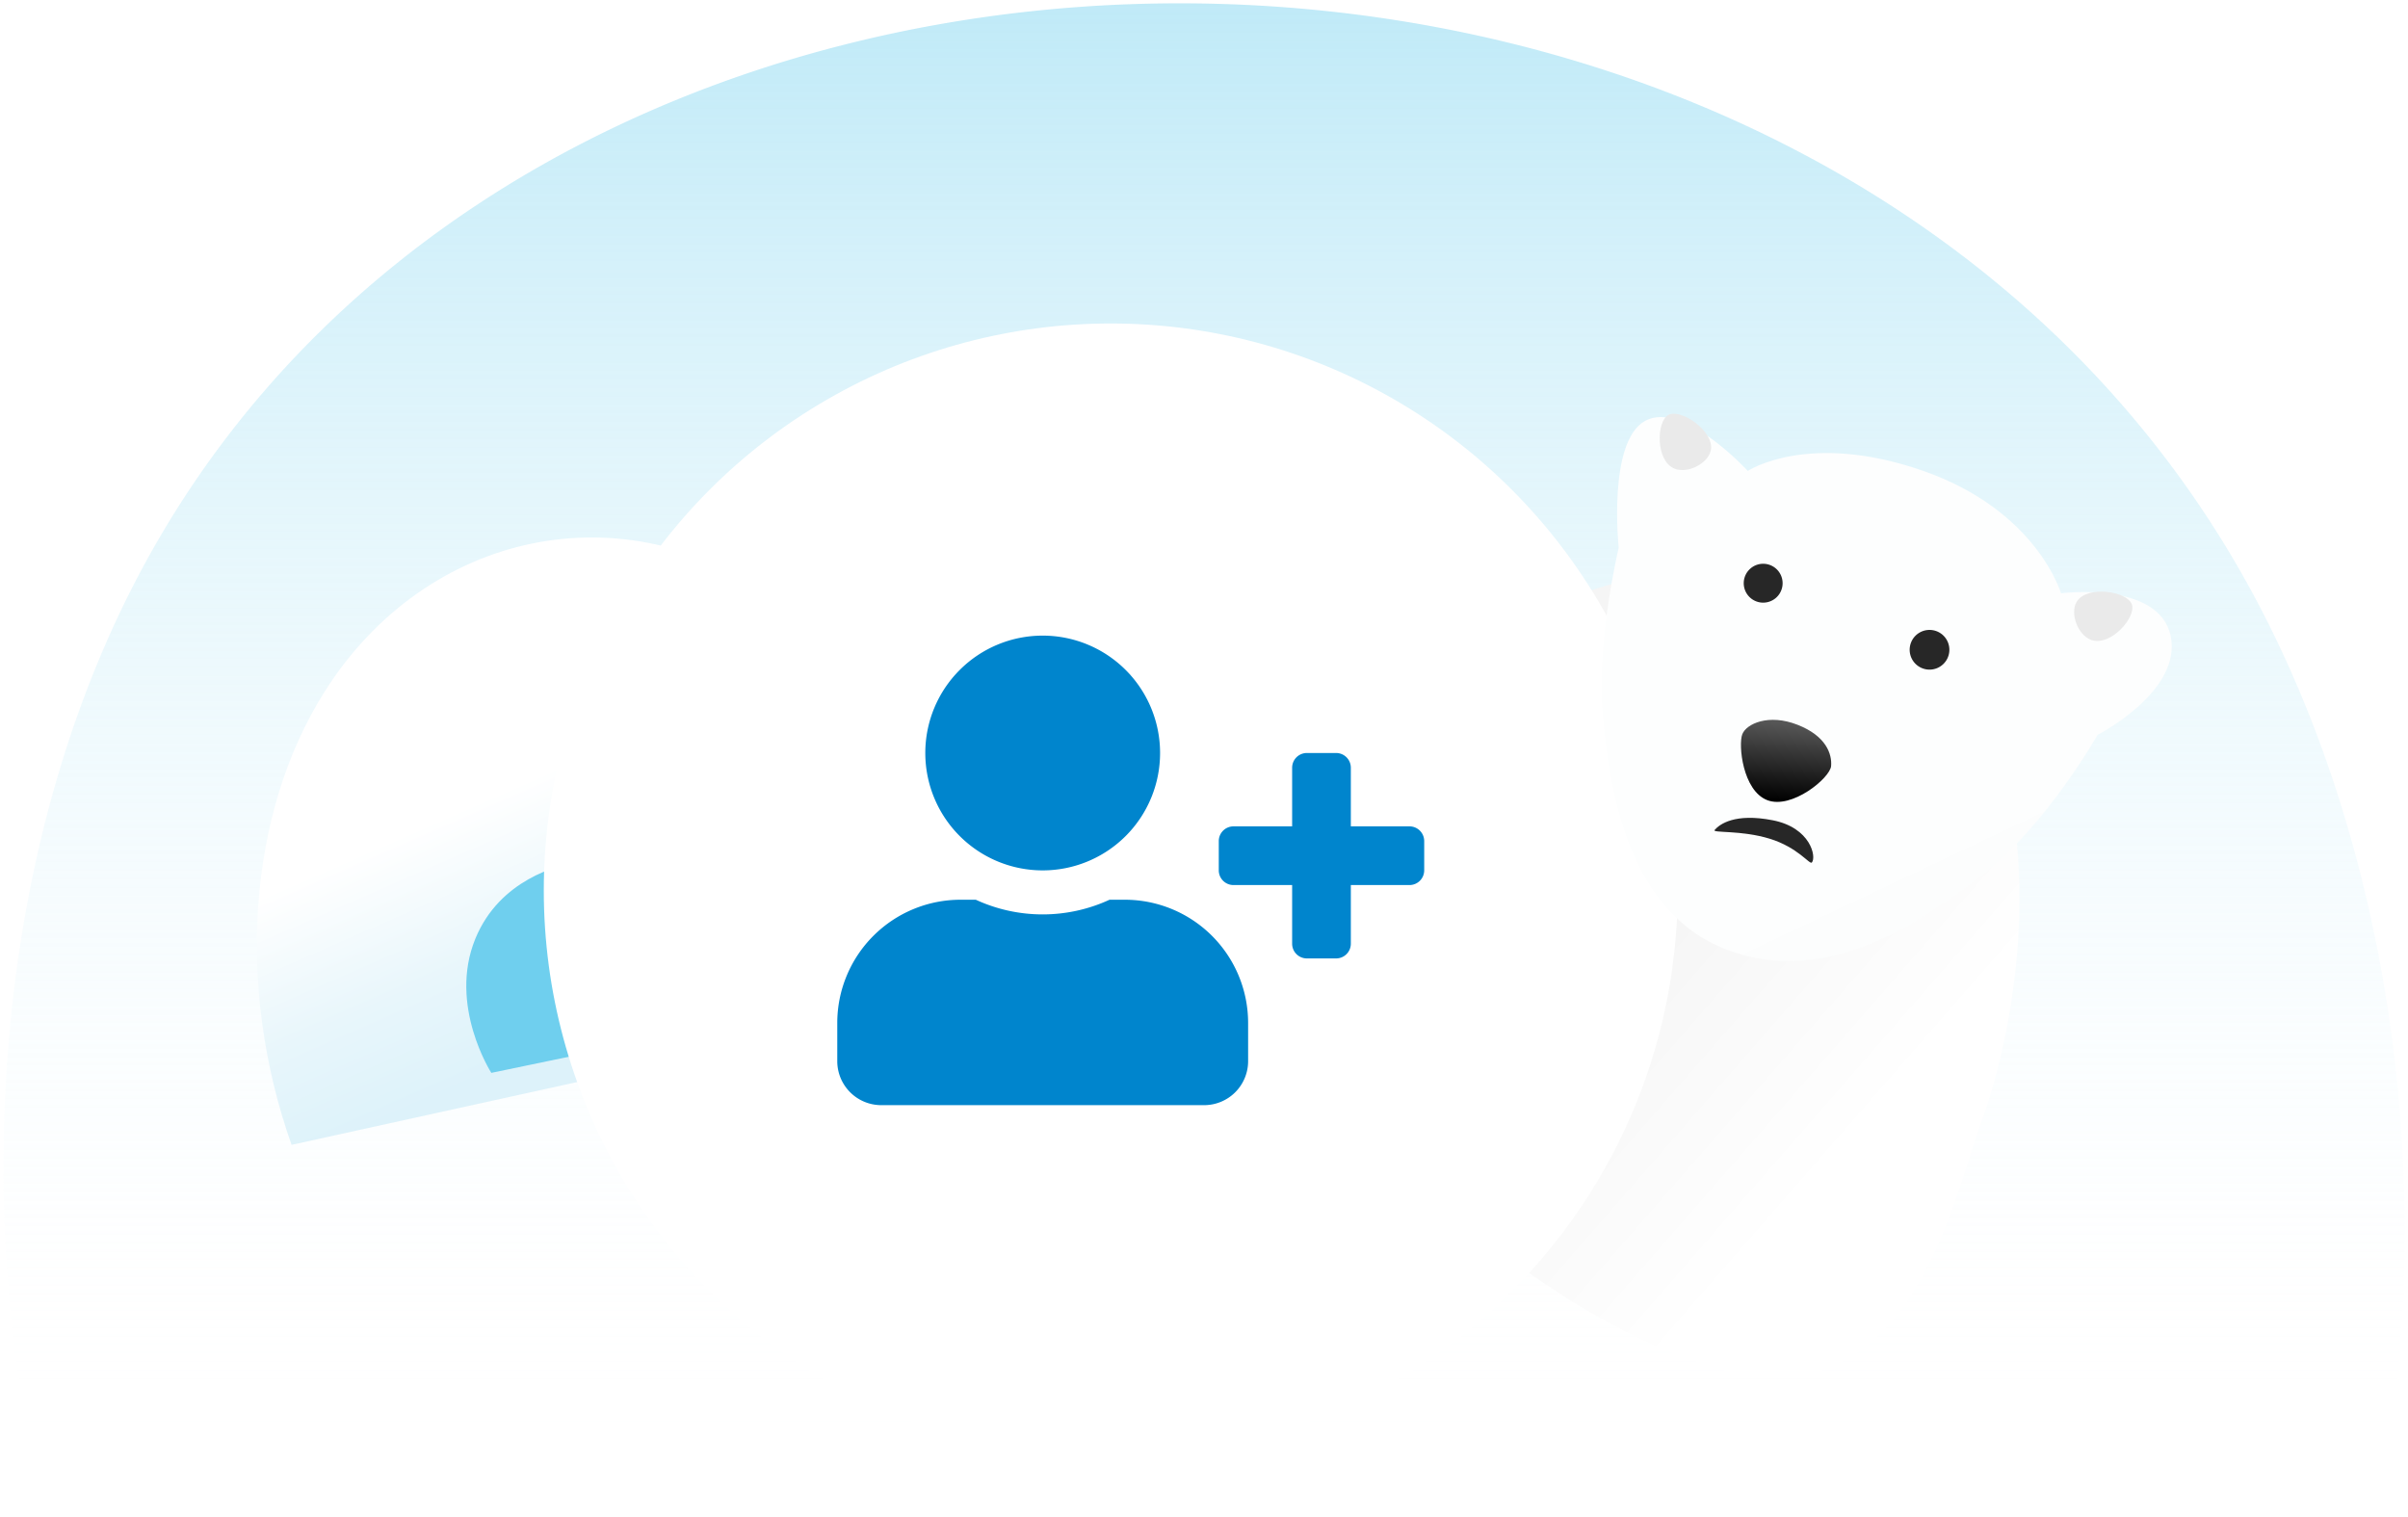 <svg xmlns="http://www.w3.org/2000/svg" xmlns:xlink="http://www.w3.org/1999/xlink" width="361.03" height="227.5" viewBox="0 0 361.03 227.5"><defs><style>.a,.d{stroke:rgba(0,0,0,0);stroke-miterlimit:10;}.a{fill:url(#a);}.b{fill:url(#b);}.c{fill:#6fcfee;}.d{fill:url(#e);}.e{fill:#fff;}.f{fill:#0085cd;}.g{fill:url(#j);}.h{fill:url(#m);}.i{fill:#eaeaea;}.j{fill:#272727;}.k{filter:url(#k);}.l{filter:url(#h);}.m{filter:url(#f);}.n{filter:url(#c);}</style><linearGradient id="a" x1="0.5" y1="-0.334" x2="0.5" y2="1" gradientUnits="objectBoundingBox"><stop offset="0" stop-color="#6fcfee"/><stop offset="1" stop-color="#fff" stop-opacity="0"/></linearGradient><linearGradient id="b" x1="0.399" y1="0.468" x2="0.531" y2="0.863" gradientUnits="objectBoundingBox"><stop offset="0" stop-color="#fff"/><stop offset="0.573" stop-color="#e8f6fb"/><stop offset="1" stop-color="#ddf2fa"/></linearGradient><filter id="c" x="20.53" y="63.5" width="134.72" height="116.771" filterUnits="userSpaceOnUse"><feOffset dx="3" dy="3" input="SourceAlpha"/><feGaussianBlur stdDeviation="3" result="d"/><feFlood flood-opacity="0.02"/><feComposite operator="in" in2="d"/><feComposite in="SourceGraphic"/></filter><linearGradient id="e" x1="0.604" y1="0.301" x2="0.87" y2="0.546" gradientUnits="objectBoundingBox"><stop offset="0" stop-color="#f5f5f5"/><stop offset="1" stop-color="#fff"/></linearGradient><filter id="f" x="175.648" y="75.884" width="136.669" height="140.14" filterUnits="userSpaceOnUse"><feOffset dx="-3" dy="3" input="SourceAlpha"/><feGaussianBlur stdDeviation="3" result="g"/><feFlood flood-opacity="0.02"/><feComposite operator="in" in2="g"/><feComposite in="SourceGraphic"/></filter><filter id="h" x="72.53" y="39.5" width="188" height="188" filterUnits="userSpaceOnUse"><feOffset dx="-3" dy="3" input="SourceAlpha"/><feGaussianBlur stdDeviation="3" result="i"/><feFlood flood-opacity="0.02"/><feComposite operator="in" in2="i"/><feComposite in="SourceGraphic"/></filter><linearGradient id="j" x1="1.58" y1="0.102" x2="2.156" y2="1.014" gradientUnits="objectBoundingBox"><stop offset="0" stop-color="#fdfefe"/><stop offset="0.577" stop-color="#f9fafa"/><stop offset="1" stop-color="#f1f2f2"/></linearGradient><filter id="k" x="225.142" y="50.379" width="108.842" height="104.136" filterUnits="userSpaceOnUse"><feOffset dx="-3" dy="3" input="SourceAlpha"/><feGaussianBlur stdDeviation="3" result="l"/><feFlood flood-opacity="0.02"/><feComposite operator="in" in2="l"/><feComposite in="SourceGraphic"/></filter><linearGradient id="m" x1="0.5" x2="0.5" y2="1" gradientUnits="objectBoundingBox"><stop offset="0" stop-color="#565656"/><stop offset="1"/></linearGradient></defs><g transform="translate(-127.321 -96.527)"><path class="a" d="M3.664,139.689C-4.276,96.04.494,48.369,19.9,11.107c59.983-115.19,251.679-115.259,316.188,0C351.679,38.969,359.928,73.722,360,108.384v.921a213.764,213.764,0,0,1-2.212,30.384Z" transform="translate(127.851 172.338)"/><g transform="translate(5.268 9)"><g transform="translate(148.583 173.448) rotate(-9)"><g transform="translate(0 0)"><g class="n" transform="matrix(0.99, 0.16, -0.16, 0.99, -12.76, -89.01)"><path class="b" d="M104.589,76.923C104.808,75.033,108.7,36.9,85.8,14,65.828-5.973,35.543-4.293,16.8,17.229,2.644,33.483-3.045,58.891,1.574,83.376Z" transform="translate(26.53 85.92) rotate(-9)"/></g></g><path class="c" d="M38.485,27.575,1.936,29.328S-2.9,18.322,2.719,9.083C7.749.817,16.825.231,19.208.077,21.575-.076,30.47-.65,36.2,6.547,41.1,12.691,38.485,27.575,38.485,27.575Z" transform="translate(32.894 52.06)"/></g><g class="m" transform="matrix(1, 0, 0, 1, 122.05, 87.53)"><path class="d" d="M520.24,398.469c11.217-6,36.638-8.475,50.871,1.081,25.161,16.893,19.5,58.183,12.808,76.34-4.216,11.437-10.5,44.76-38.473,37.348s-62.361-38.6-73.406-66.994C475.969,440.136,505.28,406.472,520.24,398.469Z" transform="translate(-283.83 -310.78)"/></g><g transform="translate(206.583 133.027)"><g class="l" transform="matrix(1, 0, 0, 1, -84.53, -45.5)"><circle class="e" cx="85" cy="85" r="85" transform="translate(84.53 45.5)"/></g><path class="f" d="M85.8,28.6H77V19.8a2.206,2.206,0,0,0-2.2-2.2H70.4a2.206,2.206,0,0,0-2.2,2.2v8.8H59.4a2.206,2.206,0,0,0-2.2,2.2v4.4a2.206,2.206,0,0,0,2.2,2.2h8.8v8.8a2.206,2.206,0,0,0,2.2,2.2h4.4A2.206,2.206,0,0,0,77,46.2V37.4h8.8A2.206,2.206,0,0,0,88,35.2V30.8A2.206,2.206,0,0,0,85.8,28.6Zm-55,6.6A17.6,17.6,0,1,0,13.2,17.6,17.6,17.6,0,0,0,30.8,35.2Zm12.32,4.4h-2.3a23.935,23.935,0,0,1-20.048,0h-2.3A18.485,18.485,0,0,0,0,58.08V63.8a6.6,6.6,0,0,0,6.6,6.6H55a6.6,6.6,0,0,0,6.6-6.6V58.08A18.485,18.485,0,0,0,43.12,39.6Z" transform="translate(41 49.8)"/></g><g transform="matrix(0.996, 0.087, -0.087, 0.996, 366.087, 143.906)"><g class="k" transform="matrix(1, -0.09, 0.09, 1, -248.02, -34.9)"><path class="g" d="M591.722,367.424s-2.1,14.061-.221,24.753,6.039,29.041,21.461,33.413,28.706-6.746,37.263-14.767,14.887-21.872,14.887-21.872,11.963-7.5,9.559-15.571-16.812-4.931-16.812-4.931-4.62-11.975-22.1-16.385-25.9,2.3-25.9,2.3-10.516-9.641-15.852-6.092S591.722,367.424,591.722,367.424Z" transform="matrix(1, 0.09, -0.09, 1, -314.15, -341.27)"/></g><path class="h" d="M644.988,446.9c-.476,1.623.775,8.406,4.574,9.52s9.119-4.132,9.108-5.925-1.11-4.423-5.565-5.73S645.464,445.281,644.988,446.9Z" transform="translate(-623.188 -394.884)"/><path class="i" d="M604.164,358.931c-1.712,1.123-1.352,6.985,1.569,7.937,2.038.665,4.966-1.176,5.223-3.161C611.331,360.8,605.94,357.765,604.164,358.931Z" transform="translate(-597.568 -353.657)"/><path class="i" d="M754.835,407.005c.834,1.87-2.635,6.608-5.608,5.832-2.074-.541-3.544-3.672-2.687-5.481C747.795,404.7,753.969,405.064,754.835,407.005Z" transform="translate(-676.528 -379.46)"/><path class="j" d="M15.1,3.63c-.669.929-2.79,2.825-8.555,2.213S-.488.928.149.044c.288-.4,2.233,2.061,6.6,3S15.47,3.121,15.1,3.63Z" transform="translate(34.015 70.317) rotate(-180)"/><path class="j" d="M2.915,0A2.915,2.915,0,1,1,0,2.915,2.915,2.915,0,0,1,2.915,0Z" transform="translate(20.033 26.269)"/><path class="j" d="M698.444,427.074a2.977,2.977,0,1,1-2.018-3.694A2.977,2.977,0,0,1,698.444,427.074Z" transform="translate(-646.919 -389.279)"/></g></g></g></svg>